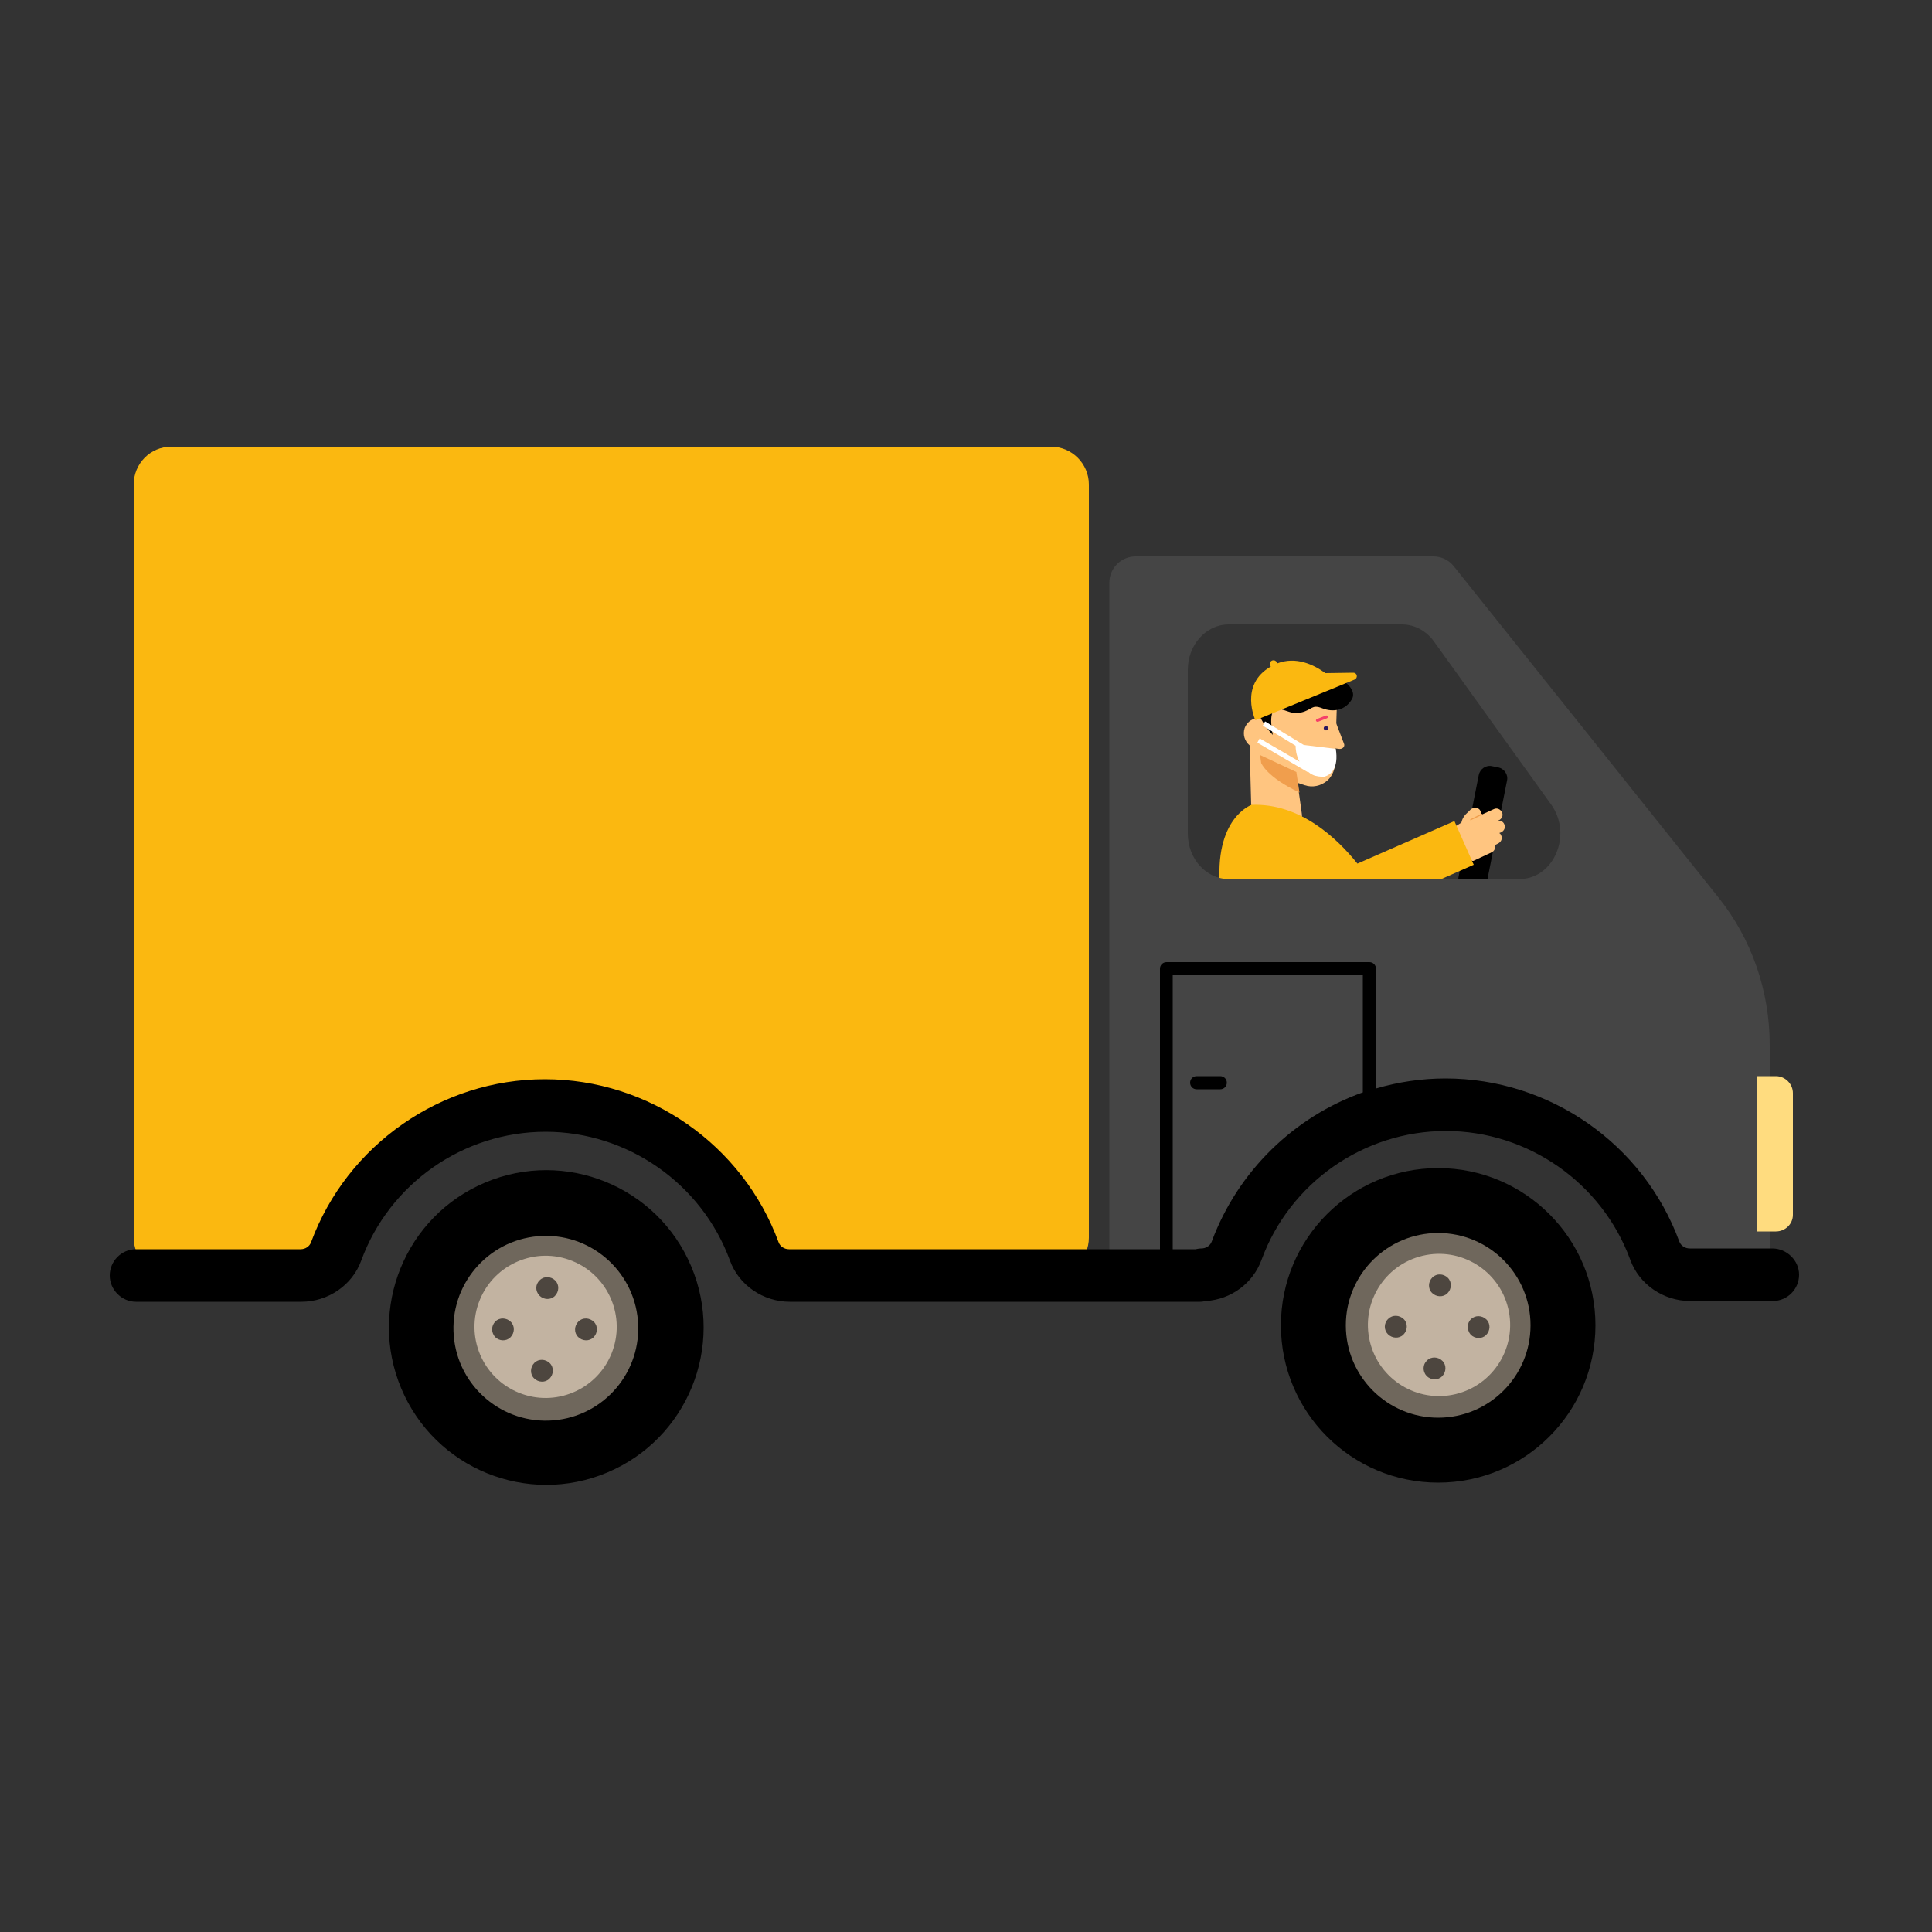 <?xml version="1.0" encoding="utf-8"?>
<!-- Generator: Adobe Illustrator 26.0.1, SVG Export Plug-In . SVG Version: 6.00 Build 0)  -->
<svg version="1.1" xmlns="http://www.w3.org/2000/svg" xmlns:xlink="http://www.w3.org/1999/xlink" x="0px" y="0px"
	 viewBox="0 0 500 500" style="enable-background:new 0 0 500 500;" xml:space="preserve">
<rect x="0" y="0" width="500" height="500" fill="#333333" stroke="none"/>
<style type="text/css">
	.st0{fill:#FFC580;}
	.st1{fill:#F09E4D;}
	.st2{fill:#2B195E;}
	.st3{fill:#F5406A;}
	.st4{fill:#FFFFFF;}
	.st5{fill:#FBB810;}
	.st6{fill:#6F675C;}
	.st7{fill:#C2B3A1;}
	.st8{fill:#4D463F;}
	.st9{fill:#454545;}
	.st10{fill:#424AA8;}
	.st11{fill:#FFDC7F;}
</style>
<g id="BACKGROUND">
</g>
<g id="OBJECTS">
	<g>
		<path d="M381.3,230.6l-1.5-0.3c-1.6-0.3-2.7-1.9-2.3-3.5l5.2-26.2c0.3-1.6,1.9-2.7,3.5-2.3l1.5,0.3c1.6,0.3,2.7,1.9,2.3,3.5
			l-5.2,26.2C384.4,229.8,382.9,230.9,381.3,230.6z"/>
		<g>
			<path class="st0" d="M377.2,218.7c0.4,0.8,3.3,4.4,4.1,4.1l4.7-2.2c0.7-0.3,1.1-1.1,0.9-1.9l0.8-0.4c0.8-0.4,1.2-1.3,0.8-2.1
				c-0.1-0.3-0.3-0.5-0.5-0.6l0.5-0.2c0.8-0.4,1.2-1.3,0.8-2.1c-0.3-0.7-1-1-1.7-0.9l0.3-0.1c0.8-0.4,1.2-1.3,0.8-2.1
				c-0.4-0.8-1.3-1.2-2.1-0.8l-3.3,1.5c0.1-0.5-0.1-1-0.4-1.4c-0.6-0.6-1.6-0.6-2.3,0l-0.6,0.6c-0.9,0.8-1.5,1.5-1.8,2.8l-2.2,1.4
				L377.2,218.7z"/>
			<path class="st1" d="M380.6,212.3c-0.1,0-0.1,0-0.1-0.1c0-0.1,0-0.2,0.1-0.2l2.8-1.4c0.1,0,0.2,0,0.2,0.1c0,0.1,0,0.2-0.1,0.2
				L380.6,212.3C380.6,212.3,380.6,212.3,380.6,212.3z"/>
		</g>
		<path class="st0" d="M327.3,178l-1,7.8c-1.8-0.2-3.6,0.9-4.2,2.7c-0.5,1.6,0,3.3,1.3,4.4l0.4,15.3c0.1,1.6,4.6,1.7,9,2.6
			c2.6,0.5,4.5,2.3,4.1-0.3l-1.1-7.9l1.8,0.6c2.1,0.7,4.2,0.2,5.8-1.1c1.2-1,1.9-2.5,2.1-4.1l0.5-16.2L327.3,178z"/>
		<path class="st1" d="M336.3,205.1l-0.8-5.3l-9.4-4.4l0.3,2.1C326.5,197.6,327.8,201.1,336.3,205.1z"/>
		<path class="st0" d="M345.2,185.6l2.6,6.8c0.4,0.8-0.4,1.6-1.4,1.4l-2.1-0.3L345.2,185.6z"/>
		<path class="st2" d="M342.6,188.3c-0.1,0.3,0.1,0.6,0.4,0.7c0.3,0.1,0.6-0.1,0.7-0.4c0.1-0.3-0.1-0.6-0.4-0.7
			C343,187.8,342.7,188,342.6,188.3z"/>
		<path class="st3" d="M340.9,186.8c0.1,0,0.2,0,0.2,0l2.3-0.9c0.2-0.1,0.3-0.3,0.2-0.5c-0.1-0.2-0.3-0.3-0.5-0.2l-2.3,0.9
			c-0.2,0.1-0.3,0.3-0.2,0.5C340.7,186.7,340.8,186.8,340.9,186.8z"/>
		<g>
			<path d="M329.4,190.2c0,0-1.3-5.9,0.7-6.6c2-0.6,3.7,1.5,6.6,0.8c3-0.7,2.7-2.2,5.5-1.1c2.8,1.1,6,0.6,7.7-2.4
				c1.6-3-4-6.7-8.1-6.6c-4.1,0.2-3.7,2.8-6.2,2.2c-2.5-0.6-4.3-2.1-5.5-0.7c-1.2,1.3-2,2.6-2.9,2.5
				C326.4,178.2,322.2,182.4,329.4,190.2z"/>
		</g>
		<path class="st4" d="M345.7,193.8l-8.3-1l-10-6.1l-0.6,1.1l8.5,5.2c0,0.7,0.1,2.4,1,4.1l-10.3-6l-0.6,1.1l13,7.6l0.1-0.1
			c0.4,0.3,0.7,0.6,1.2,0.8c0.7,0.4,2.3,0.6,3.1,0.5C344.4,200.5,346.5,198.9,345.7,193.8z"/>
		<path class="st5" d="M350.2,174.1l-7.2,0.1c-3-2.2-7.6-4.4-12.5-2.5c0-0.4-0.4-0.8-0.8-0.8c-0.5-0.1-1,0.3-1.1,0.8
			c0,0.3,0.1,0.6,0.3,0.8c-8.3,4.7-4,13.9-4,13.9l21-8.6l4.6-1.9C351.5,175.5,351.3,174.1,350.2,174.1z"/>
		<path class="st5" d="M381.4,223.8l-5-11.3l-25.1,11c-5.3-6.6-14.9-15.7-27.4-15.2c0,0-9.9,3.4-8.1,21.9h17.1l8.6,11.2L381.4,223.8
			z"/>
	</g>
	<g>
		<ellipse transform="matrix(0.922 -0.388 0.388 0.922 -122.127 81.542)" cx="141.2" cy="343.6" rx="40.7" ry="40.7"/>
		
			<ellipse transform="matrix(0.997 -8.323901e-02 8.323901e-02 0.997 -28.114 12.942)" class="st6" cx="141.2" cy="343.6" rx="23.9" ry="23.9"/>
		
			<ellipse transform="matrix(0.378 -0.926 0.926 0.378 -230.346 344.262)" class="st7" cx="141.2" cy="343.6" rx="18.4" ry="18.4"/>
		<g>
			<g>
				<path class="st8" d="M139.6,335.3c1.1,1.1,2.9,1.2,4,0.1c1.1-1.1,1.2-2.9,0.1-4c-1.1-1.1-2.9-1.2-4-0.1
					C138.5,332.4,138.5,334.1,139.6,335.3z"/>
			</g>
			<g>
				<path class="st8" d="M128.1,346c1.1,1.1,2.9,1.2,4,0.1c1.1-1.1,1.2-2.9,0.1-4c-1.1-1.1-2.9-1.2-4-0.1
					C127.1,343.1,127.1,344.8,128.1,346z"/>
			</g>
			<g>
				<path class="st8" d="M149.6,346c1.1,1.1,2.9,1.2,4,0.1s1.2-2.9,0.1-4c-1.1-1.1-2.9-1.2-4-0.1C148.6,343.1,148.5,344.9,149.6,346
					z"/>
			</g>
			<g>
				<path class="st8" d="M138.2,356.7c1.1,1.1,2.9,1.2,4,0.1c1.1-1.1,1.2-2.9,0.1-4c-1.1-1.1-2.9-1.2-4-0.1
					C137.2,353.8,137.1,355.6,138.2,356.7z"/>
			</g>
		</g>
	</g>
	<path class="st5" d="M34.6,125.4v194.9c0,5.4,4.4,9.8,9.8,9.8H78c4,0,7.7-2.5,9.1-6.2c8.1-22,29.2-37.8,54.1-37.8
		s46,15.7,54.1,37.8c1.4,3.8,5.1,6.2,9.1,6.2H272c5.4,0,9.8-4.4,9.8-9.8V125.4c0-5.4-4.4-9.8-9.8-9.8H44.3
		C38.9,115.6,34.6,120,34.6,125.4z"/>
	<g>
		<circle cx="372.2" cy="343" r="40.7"/>
		<circle class="st6" cx="372.2" cy="343" r="23.9"/>
		
			<ellipse transform="matrix(0.973 -0.232 0.232 0.973 -69.308 95.513)" class="st7" cx="372.2" cy="343" rx="18.4" ry="18.4"/>
		<g>
			<g>
				<path class="st8" d="M370.6,334.6c1.1,1.1,2.9,1.2,4,0.1c1.1-1.1,1.2-2.9,0.1-4c-1.1-1.1-2.9-1.2-4-0.1
					C369.6,331.7,369.5,333.5,370.6,334.6z"/>
			</g>
			<g>
				<path class="st8" d="M359.2,345.3c1.1,1.1,2.9,1.2,4,0.1c1.1-1.1,1.2-2.9,0.1-4c-1.1-1.1-2.9-1.2-4-0.1
					C358.1,342.4,358.1,344.2,359.2,345.3z"/>
			</g>
			<g>
				<path class="st8" d="M380.6,345.4c1.1,1.1,2.9,1.2,4,0.1c1.1-1.1,1.2-2.9,0.1-4c-1.1-1.1-2.9-1.2-4-0.1
					C379.6,342.4,379.6,344.2,380.6,345.4z"/>
			</g>
			<g>
				<path class="st8" d="M369.2,356.1c1.1,1.1,2.9,1.2,4,0.1c1.1-1.1,1.2-2.9,0.1-4c-1.1-1.1-2.9-1.2-4-0.1
					C368.2,353.1,368.1,354.9,369.2,356.1z"/>
			</g>
		</g>
	</g>
	<path class="st9" d="M444.6,232.1l-68.4-85.6c-1.3-1.6-3.2-2.5-5.3-2.5h-77c-3.7,0-6.8,3-6.8,6.8v178.8h29
		c6.1-25.2,28.8-44,55.9-44c27.1,0,49.8,18.8,55.9,44H458v-59.1C458,256.4,453.3,242.9,444.6,232.1z M393.2,227.5H318
		c-5.9,0-10.6-5.3-10.6-11.8v-42.3c0-6.5,4.7-11.8,10.6-11.8h44.8c3.2,0,6.3,1.6,8.3,4.4l30.4,42.3
		C407,216.1,402.1,227.5,393.2,227.5z"/>
	<g>
		<path d="M458.7,323.1h-21.4c-1.2,0-2.3-0.7-2.7-1.8c-9.3-25.3-33.6-42.2-60.5-42.2c-6.2,0-12.2,0.9-18,2.6v-31
			c0-0.9-0.7-1.7-1.7-1.7h-52.5c-0.9,0-1.7,0.7-1.7,1.7v72.5c0,0,0,0,0,0.1h-96c-1.2,0-2.3-0.7-2.7-1.8
			c-9.3-25.3-33.6-42.2-60.5-42.2c-26.9,0-51.2,17-60.5,42.2c-0.4,1.1-1.5,1.8-2.7,1.8H35.2c-3.8,0-6.8,3.1-6.8,6.8s3.1,6.8,6.8,6.8
			H78c6.9,0,13.2-4.3,15.5-10.7c7.3-19.9,26.4-33.3,47.7-33.3c21.2,0,40.4,13.4,47.7,33.3c2.3,6.4,8.6,10.7,15.5,10.7h106.1
			c0.6,0,1.1-0.1,1.6-0.2c6.5-0.4,12.2-4.6,14.4-10.7c7.3-19.9,26.4-33.3,47.7-33.3c21.2,0,40.4,13.4,47.7,33.3
			c2.3,6.4,8.6,10.7,15.5,10.7h21.4c3.8,0,6.8-3.1,6.8-6.8S462.4,323.1,458.7,323.1z M313.6,321.3c-0.4,1.1-1.5,1.8-2.7,1.8
			c-0.5,0-1,0.1-1.5,0.2h-5.9c0,0,0,0,0-0.1v-70.9h49.2v30.4C335,289,320.4,303,313.6,321.3z"/>
		<path d="M315.8,278.5h-6.1c-0.9,0-1.7,0.7-1.7,1.7c0,0.9,0.7,1.7,1.7,1.7h6.1c0.9,0,1.7-0.7,1.7-1.7
			C317.5,279.2,316.7,278.5,315.8,278.5z"/>
	</g>
	<path class="st10" d="M317.4,223"/>
	<path class="st11" d="M459.6,318.7h-4.8v-40.2h4.8c2.4,0,4.4,2,4.4,4.4v31.5C464,316.8,462,318.7,459.6,318.7z"/>
</g>
</svg>
